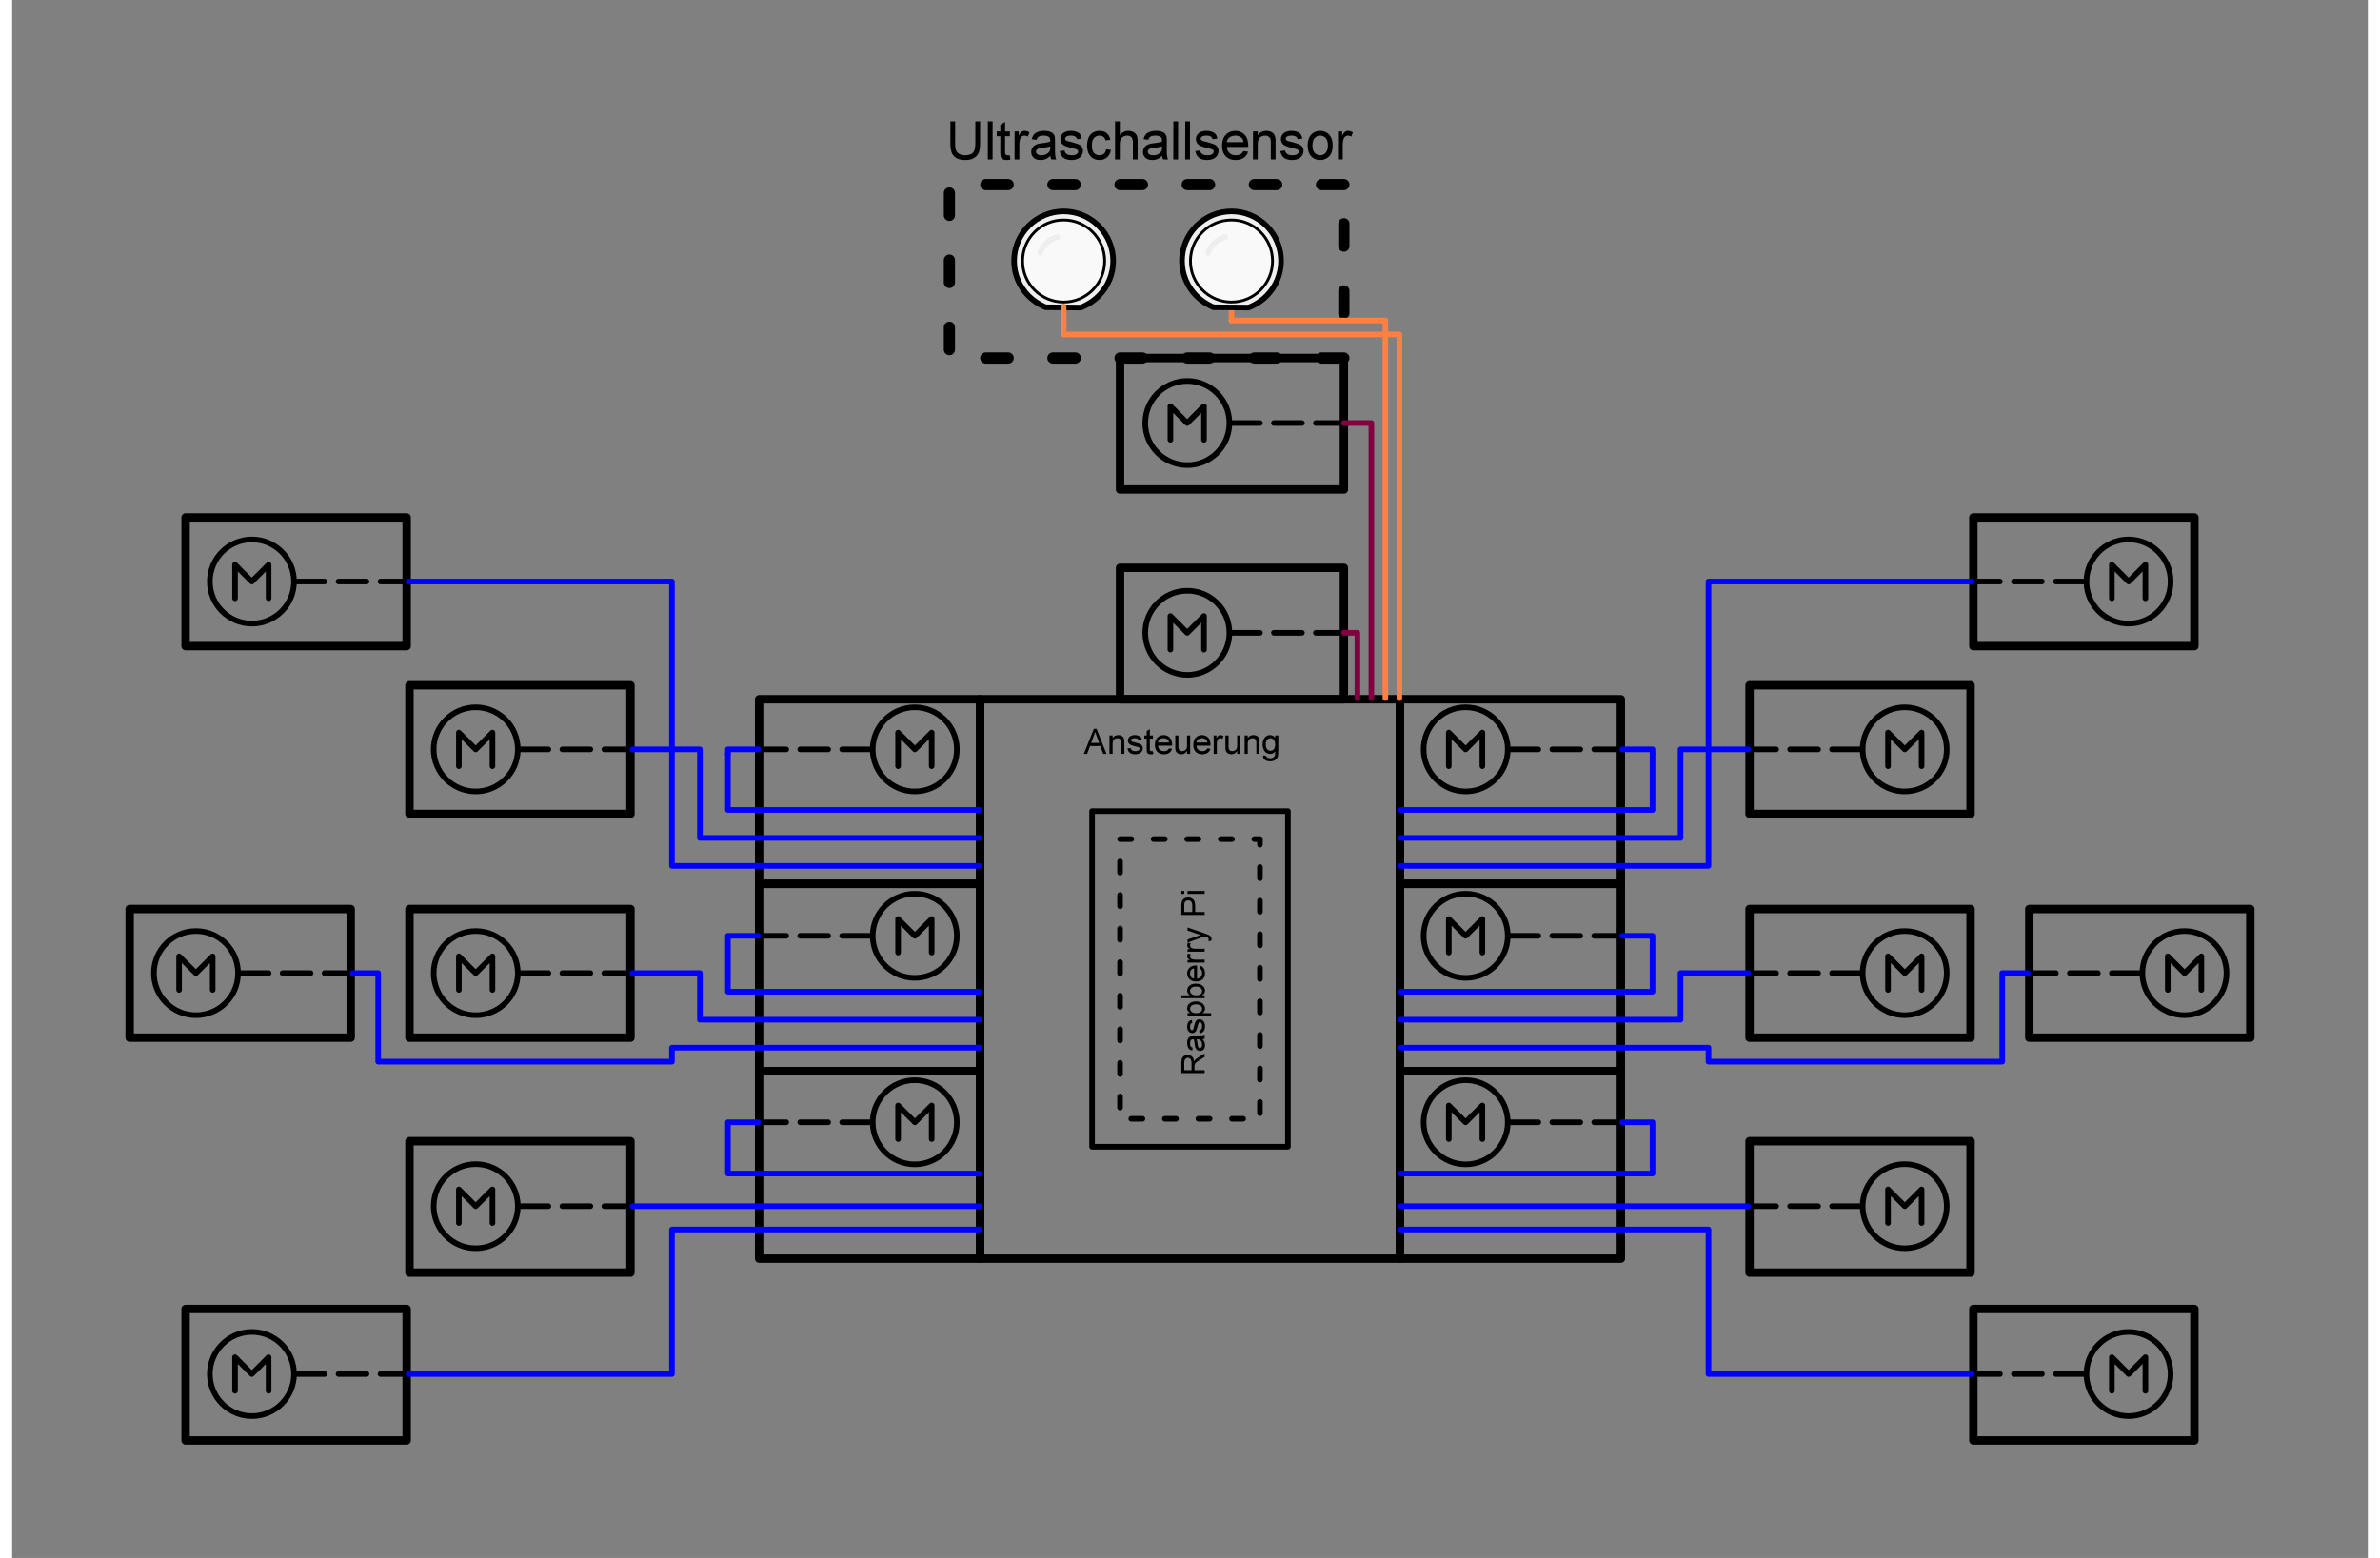 <?xml version="1.0" encoding="utf-8"?>
<!-- Created with "sPlan" (http://www.abacom-online.de) -->
<svg version="1.1" baseProfile="full"
xmlns="http://www.w3.org/2000/svg"
width="84mm" height="55mm"
viewBox="0 0 842 557">
<rect x="0" y="0" width="842" height="557" fill="#808080" stroke="none"/>
<title>Spider</title>
<defs>
<style type="text/css">
<![CDATA[
polyline {stroke-linecap:round; stroke-linejoin:round}
polygon {stroke-linecap:round; stroke-linejoin:round}
path {stroke-linecap:round; stroke-linejoin:round}
circle {stroke-linecap:round; stroke-linejoin:round}
]]>
</style>
</defs>
<path fill="none" stroke="rgb(0,0,0)" stroke-width="4" stroke-dasharray="8,16" d=" M 476 66 L 335 66 335 128 476 128 476 66 Z" />
<path fill="rgb(0,0,0)" stroke="rgb(0,0,0)" stroke-width="0" d=" M 344.28 43.40 L 345.98 43.40 345.98 51.25 345.96 52.03 345.90 52.75 345.81 53.40 345.68 53.98 345.51 54.50 345.30 54.96 345.02 55.39 344.69 55.78 344.30 56.14 343.85 56.46 343.34 56.73 342.76 56.94 342.13 57.09 341.44 57.18 340.69 57.21 339.96 57.19 339.28 57.11 338.66 56.98 338.10 56.79 337.59 56.56 337.13 56.27 336.73 55.93 336.39 55.55 336.10 55.13 335.86 54.65 335.68 54.12 335.53 53.51 335.43 52.83 335.37 52.07 335.35 51.25 335.36 43.40 337.06 43.40 337.05 51.19 337.06 51.85 337.10 52.45 337.17 52.96 337.26 53.41 337.38 53.78 337.54 54.10 337.73 54.38 337.96 54.64 338.23 54.87 338.54 55.06 338.88 55.22 339.25 55.35 339.65 55.44 340.07 55.49 340.53 55.51 341.29 55.48 341.96 55.37 342.54 55.19 343.02 54.94 343.41 54.62 343.72 54.20 343.96 53.64 344.14 52.95 344.24 52.14 344.28 51.19 Z M 348.73 57.00 L 348.75 43.40 350.45 43.40 350.43 57.00 Z M 356.60 55.58 L 356.81 57.05 356.53 57.11 356.26 57.15 356.01 57.19 355.77 57.21 355.54 57.21 355.19 57.20 354.87 57.17 354.58 57.11 354.33 57.03 354.11 56.93 353.92 56.81 353.76 56.68 353.61 56.53 353.50 56.37 353.40 56.19 353.33 55.97 353.27 55.66 353.23 55.28 353.21 54.81 353.20 54.26 353.21 48.71 351.93 48.71 351.93 47.01 353.21 47.01 353.21 44.59 354.91 43.59 354.91 47.01 356.61 47.01 356.61 48.71 354.91 48.71 354.90 54.21 354.90 54.46 354.91 54.68 354.93 54.85 354.96 54.99 354.99 55.09 355.03 55.16 355.08 55.23 355.14 55.29 355.20 55.35 355.28 55.40 355.36 55.44 355.47 55.47 355.58 55.49 355.71 55.51 355.86 55.51 355.97 55.52 356.11 55.52 356.26 55.54 356.42 55.56 356.60 55.58 Z M 358.30 57.00 L 358.31 47.01 359.79 47.01 359.79 48.49 360.02 48.11 360.24 47.78 360.45 47.50 360.65 47.29 360.85 47.13 361.05 47.01 361.25 46.92 361.46 46.85 361.68 46.81 361.91 46.80 362.25 46.82 362.59 46.88 362.93 46.99 363.27 47.14 363.62 47.32 363.05 48.85 362.81 48.72 362.57 48.63 362.33 48.56 362.09 48.51 361.86 48.50 361.65 48.51 361.44 48.55 361.25 48.62 361.07 48.71 360.89 48.84 360.73 48.98 360.59 49.15 360.47 49.33 360.36 49.54 360.28 49.77 360.18 50.13 360.10 50.52 360.05 50.91 360.01 51.33 360.00 51.75 360.00 57.00 Z M 371.05 55.72 L 370.72 56.03 370.40 56.30 370.07 56.53 369.73 56.72 369.40 56.88 369.05 57.00 368.70 57.09 368.33 57.16 367.96 57.20 367.58 57.21 366.96 57.18 366.41 57.08 365.92 56.92 365.48 56.70 365.11 56.41 364.80 56.06 364.56 55.69 364.38 55.28 364.28 54.83 364.25 54.34 364.26 54.05 364.30 53.77 364.37 53.51 364.46 53.25 364.57 53.00 364.71 52.77 364.87 52.55 365.04 52.36 365.23 52.18 365.43 52.02 365.65 51.88 365.88 51.76 366.12 51.65 366.36 51.55 366.62 51.47 366.84 51.41 367.09 51.36 367.39 51.31 367.72 51.26 368.09 51.21 368.85 51.11 369.53 51.00 370.12 50.88 370.62 50.76 371.04 50.62 371.05 50.51 371.05 50.42 371.05 50.35 371.05 50.29 371.05 50.25 371.03 49.91 370.98 49.62 370.89 49.37 370.75 49.16 370.59 48.99 370.31 48.81 369.98 48.68 369.61 48.58 369.18 48.52 368.71 48.50 368.27 48.51 367.87 48.55 367.53 48.62 367.23 48.71 366.99 48.83 366.78 48.98 366.59 49.17 366.42 49.40 366.28 49.67 366.16 49.99 364.46 49.78 364.57 49.38 364.69 49.02 364.84 48.68 365.01 48.38 365.20 48.11 365.43 47.87 365.69 47.66 365.98 47.46 366.32 47.29 366.68 47.14 367.08 47.02 367.51 46.92 367.96 46.85 368.43 46.81 368.93 46.80 369.42 46.81 369.87 46.85 370.28 46.91 370.65 46.99 370.99 47.10 371.29 47.23 371.55 47.37 371.79 47.52 371.99 47.68 372.15 47.86 372.29 48.05 372.41 48.26 372.52 48.50 372.60 48.75 372.67 49.01 372.70 49.21 372.72 49.46 372.74 49.76 372.75 50.10 372.75 50.50 372.75 52.62 372.75 53.44 372.76 54.15 372.78 54.74 372.80 55.21 372.83 55.57 372.87 55.87 372.93 56.16 373.00 56.44 373.08 56.72 373.17 57.00 371.47 57.00 371.35 56.77 371.24 56.53 371.16 56.28 371.09 56.01 371.05 55.72 Z M 371.05 52.33 L 370.65 52.44 370.17 52.56 369.62 52.66 369.00 52.76 368.31 52.85 367.92 52.90 367.58 52.95 367.28 53.00 367.04 53.06 366.84 53.12 366.68 53.19 366.53 53.27 366.40 53.36 366.28 53.46 366.18 53.57 366.10 53.69 366.03 53.82 365.99 53.95 365.96 54.08 365.95 54.22 365.97 54.44 366.03 54.64 366.13 54.82 366.27 54.99 366.45 55.14 366.67 55.28 366.93 55.38 367.23 55.45 367.57 55.50 367.94 55.51 368.32 55.50 368.68 55.45 369.02 55.37 369.35 55.25 369.66 55.11 369.95 54.94 370.20 54.75 370.42 54.56 370.61 54.35 370.77 54.12 370.87 53.93 370.94 53.70 371.00 53.43 371.03 53.14 371.04 52.81 Z M 374.45 54.03 L 376.15 53.81 376.23 54.13 376.34 54.41 376.50 54.66 376.70 54.88 376.93 55.07 377.21 55.23 377.53 55.35 377.89 55.44 378.29 55.49 378.74 55.51 379.18 55.50 379.57 55.45 379.92 55.37 380.22 55.26 380.47 55.11 380.67 54.94 380.83 54.77 380.95 54.58 381.01 54.38 381.04 54.17 381.01 53.98 380.95 53.81 380.83 53.66 380.67 53.52 380.47 53.40 380.27 53.32 380.00 53.24 379.65 53.14 379.22 53.03 378.72 52.92 378.03 52.73 377.43 52.56 376.92 52.39 376.50 52.23 376.16 52.09 375.88 51.94 375.63 51.76 375.41 51.57 375.21 51.35 375.05 51.12 374.91 50.86 374.80 50.60 374.73 50.32 374.68 50.04 374.66 49.75 374.68 49.48 374.72 49.21 374.78 48.96 374.86 48.72 374.97 48.48 375.10 48.25 375.25 48.04 375.42 47.85 375.60 47.67 375.81 47.51 375.98 47.40 376.17 47.29 376.39 47.19 376.63 47.09 376.89 47.01 377.16 46.93 377.45 46.87 377.74 46.83 378.04 46.81 378.35 46.80 378.81 46.81 379.25 46.85 379.66 46.92 380.05 47.01 380.42 47.13 380.76 47.28 381.06 47.44 381.32 47.62 381.55 47.82 381.73 48.04 381.89 48.28 382.03 48.55 382.15 48.86 382.24 49.20 382.31 49.56 380.61 49.78 380.55 49.55 380.46 49.34 380.33 49.15 380.17 48.98 379.98 48.84 379.75 48.72 379.48 48.62 379.19 48.55 378.85 48.51 378.48 48.50 378.05 48.51 377.68 48.55 377.35 48.62 377.08 48.71 376.85 48.82 376.68 48.96 376.54 49.10 376.44 49.25 376.38 49.41 376.36 49.57 376.37 49.68 376.40 49.78 376.44 49.88 376.49 49.98 376.57 50.07 376.66 50.16 376.77 50.24 376.89 50.31 377.04 50.38 377.20 50.44 377.34 50.48 377.56 50.54 377.85 50.61 378.22 50.70 378.67 50.80 379.33 50.99 379.91 51.17 380.41 51.33 380.82 51.47 381.16 51.60 381.44 51.74 381.70 51.90 381.93 52.08 382.14 52.28 382.32 52.51 382.47 52.76 382.59 53.03 382.67 53.33 382.72 53.65 382.74 53.99 382.72 54.33 382.66 54.66 382.56 54.99 382.42 55.31 382.24 55.62 382.03 55.91 381.78 56.17 381.49 56.41 381.17 56.62 380.82 56.80 380.44 56.95 380.03 57.06 379.61 57.15 379.17 57.20 378.71 57.21 377.97 57.18 377.30 57.08 376.71 56.92 376.19 56.70 375.75 56.41 375.37 56.06 375.05 55.64 374.79 55.17 374.59 54.63 374.45 54.03 Z M 391.02 53.39 L 392.72 53.60 392.58 54.25 392.38 54.84 392.10 55.37 391.76 55.84 391.36 56.25 390.90 56.60 390.40 56.87 389.86 57.06 389.28 57.17 388.66 57.21 387.89 57.16 387.18 57.00 386.54 56.73 385.96 56.36 385.44 55.88 385.00 55.30 384.66 54.62 384.42 53.85 384.27 53.00 384.23 52.04 384.25 51.41 384.31 50.82 384.42 50.25 384.56 49.72 384.75 49.22 384.98 48.76 385.25 48.35 385.57 47.98 385.93 47.67 386.33 47.40 386.77 47.19 387.22 47.02 387.68 46.90 388.15 46.82 388.65 46.80 389.26 46.83 389.82 46.93 390.34 47.10 390.81 47.33 391.23 47.63 391.60 47.99 391.92 48.41 392.18 48.88 392.37 49.40 392.51 49.99 390.81 50.20 390.71 49.88 390.58 49.59 390.42 49.34 390.24 49.11 390.03 48.93 389.79 48.77 389.54 48.65 389.26 48.57 388.97 48.52 388.66 48.50 388.19 48.53 387.76 48.63 387.37 48.80 387.01 49.04 386.69 49.34 386.41 49.72 386.20 50.17 386.05 50.70 385.96 51.31 385.93 52.00 385.96 52.69 386.04 53.31 386.19 53.85 386.40 54.30 386.66 54.68 386.98 54.98 387.33 55.21 387.72 55.38 388.14 55.48 388.60 55.51 388.97 55.49 389.32 55.43 389.64 55.32 389.94 55.18 390.21 54.99 390.45 54.76 390.65 54.48 390.81 54.16 390.94 53.80 391.02 53.39 Z M 394.21 57.00 L 394.22 43.40 395.92 43.40 395.92 48.40 396.41 47.82 396.95 47.38 397.55 47.06 398.19 46.86 398.88 46.80 399.30 46.82 399.71 46.87 400.09 46.96 400.45 47.08 400.79 47.24 401.09 47.42 401.36 47.64 401.59 47.88 401.79 48.15 401.94 48.44 402.07 48.78 402.17 49.17 402.23 49.62 402.28 50.12 402.29 50.68 402.28 57.00 400.58 57.00 400.59 50.85 400.57 50.39 400.50 49.98 400.40 49.62 400.24 49.31 400.05 49.06 399.82 48.86 399.55 48.70 399.24 48.59 398.90 48.52 398.52 48.50 398.23 48.52 397.94 48.56 397.66 48.64 397.39 48.74 397.12 48.88 396.88 49.04 396.66 49.22 396.47 49.43 396.32 49.66 396.19 49.90 396.09 50.18 396.01 50.50 395.96 50.86 395.93 51.26 395.91 51.69 395.91 57.00 Z M 411.00 55.72 L 410.67 56.03 410.35 56.30 410.02 56.53 409.68 56.72 409.35 56.88 409.00 57.00 408.65 57.09 408.28 57.16 407.91 57.20 407.53 57.21 406.91 57.18 406.36 57.08 405.87 56.92 405.43 56.70 405.06 56.41 404.75 56.06 404.51 55.69 404.33 55.28 404.23 54.83 404.20 54.34 404.21 54.05 404.25 53.77 404.32 53.51 404.41 53.25 404.52 53.00 404.66 52.77 404.82 52.55 404.99 52.36 405.18 52.18 405.38 52.02 405.60 51.88 405.83 51.76 406.07 51.65 406.31 51.55 406.57 51.47 406.79 51.41 407.04 51.36 407.34 51.31 407.67 51.26 408.04 51.21 408.80 51.11 409.48 51.00 410.07 50.88 410.57 50.76 410.99 50.62 411.00 50.51 411.00 50.42 411.00 50.35 411.00 50.29 411.00 50.25 410.98 49.91 410.93 49.62 410.84 49.37 410.70 49.16 410.54 48.99 410.26 48.81 409.93 48.68 409.56 48.58 409.13 48.52 408.66 48.50 408.22 48.51 407.82 48.55 407.48 48.62 407.18 48.71 406.94 48.83 406.73 48.98 406.54 49.17 406.37 49.40 406.23 49.67 406.11 49.99 404.41 49.78 404.52 49.38 404.64 49.02 404.79 48.68 404.96 48.38 405.15 48.11 405.38 47.87 405.64 47.66 405.93 47.46 406.27 47.29 406.63 47.14 407.03 47.02 407.46 46.92 407.91 46.85 408.38 46.81 408.88 46.80 409.37 46.81 409.82 46.85 410.23 46.91 410.60 46.99 410.94 47.10 411.24 47.23 411.50 47.37 411.74 47.52 411.94 47.68 412.10 47.86 412.24 48.05 412.36 48.26 412.47 48.50 412.55 48.75 412.62 49.01 412.65 49.21 412.67 49.46 412.69 49.76 412.70 50.10 412.70 50.50 412.70 52.62 412.70 53.44 412.71 54.15 412.73 54.74 412.75 55.21 412.78 55.57 412.82 55.87 412.88 56.16 412.95 56.44 413.03 56.72 413.12 57.00 411.42 57.00 411.30 56.77 411.19 56.53 411.11 56.28 411.04 56.01 411.00 55.72 Z M 411.00 52.33 L 410.60 52.44 410.12 52.56 409.57 52.66 408.95 52.76 408.26 52.85 407.87 52.90 407.53 52.95 407.23 53.00 406.99 53.06 406.79 53.12 406.63 53.19 406.48 53.27 406.35 53.36 406.23 53.46 406.13 53.57 406.05 53.69 405.98 53.82 405.94 53.95 405.91 54.08 405.90 54.22 405.92 54.44 405.98 54.64 406.08 54.82 406.22 54.99 406.40 55.14 406.62 55.28 406.88 55.38 407.18 55.45 407.52 55.50 407.89 55.51 408.27 55.50 408.63 55.45 408.97 55.37 409.30 55.25 409.61 55.11 409.90 54.94 410.15 54.75 410.37 54.56 410.56 54.35 410.72 54.12 410.82 53.93 410.89 53.70 410.95 53.43 410.98 53.14 410.99 52.81 Z M 415.03 57.00 L 415.05 43.40 416.75 43.40 416.73 57.00 Z M 419.28 57.00 L 419.30 43.40 421.00 43.40 420.98 57.00 Z M 422.90 54.03 L 424.60 53.81 424.68 54.13 424.79 54.41 424.95 54.66 425.15 54.88 425.38 55.07 425.66 55.23 425.98 55.35 426.34 55.44 426.74 55.49 427.19 55.51 427.63 55.50 428.02 55.45 428.37 55.37 428.67 55.26 428.92 55.11 429.12 54.94 429.28 54.77 429.40 54.58 429.46 54.38 429.49 54.17 429.46 53.98 429.40 53.81 429.28 53.66 429.12 53.52 428.92 53.40 428.72 53.32 428.45 53.24 428.10 53.14 427.67 53.03 427.17 52.92 426.48 52.73 425.88 52.56 425.37 52.39 424.95 52.23 424.61 52.09 424.33 51.94 424.08 51.76 423.86 51.57 423.66 51.35 423.50 51.12 423.36 50.86 423.25 50.60 423.18 50.32 423.13 50.04 423.11 49.75 423.13 49.48 423.17 49.21 423.23 48.96 423.31 48.72 423.42 48.48 423.55 48.25 423.70 48.04 423.87 47.85 424.05 47.67 424.26 47.51 424.43 47.40 424.62 47.29 424.84 47.19 425.08 47.09 425.34 47.01 425.61 46.93 425.90 46.87 426.19 46.83 426.49 46.81 426.80 46.80 427.26 46.81 427.70 46.85 428.11 46.92 428.50 47.01 428.87 47.13 429.21 47.28 429.51 47.44 429.77 47.62 430.00 47.82 430.18 48.04 430.34 48.28 430.48 48.55 430.60 48.86 430.69 49.20 430.76 49.56 429.06 49.78 429.00 49.55 428.91 49.34 428.78 49.15 428.62 48.98 428.43 48.84 428.20 48.72 427.93 48.62 427.64 48.55 427.30 48.51 426.93 48.50 426.50 48.51 426.13 48.55 425.80 48.62 425.53 48.71 425.30 48.82 425.13 48.96 424.99 49.10 424.89 49.25 424.83 49.41 424.81 49.57 424.82 49.68 424.85 49.78 424.89 49.88 424.94 49.98 425.02 50.07 425.11 50.16 425.22 50.24 425.34 50.31 425.49 50.38 425.65 50.44 425.79 50.48 426.01 50.54 426.30 50.61 426.67 50.70 427.12 50.80 427.78 50.99 428.36 51.17 428.86 51.33 429.27 51.47 429.61 51.60 429.89 51.74 430.15 51.90 430.38 52.08 430.59 52.28 430.77 52.51 430.92 52.76 431.04 53.03 431.12 53.33 431.17 53.65 431.19 53.99 431.17 54.33 431.11 54.66 431.01 54.99 430.87 55.31 430.69 55.62 430.48 55.91 430.23 56.17 429.94 56.41 429.62 56.62 429.27 56.80 428.89 56.95 428.48 57.06 428.06 57.15 427.62 57.20 427.16 57.21 426.42 57.18 425.75 57.08 425.16 56.92 424.64 56.70 424.20 56.41 423.82 56.06 423.50 55.64 423.24 55.17 423.04 54.63 422.90 54.03 Z M 440.09 54.03 L 441.76 54.24 441.56 54.78 441.30 55.27 440.99 55.71 440.62 56.09 440.20 56.43 439.72 56.71 439.19 56.93 438.61 57.09 437.97 57.18 437.29 57.21 436.44 57.16 435.66 57.00 434.95 56.73 434.32 56.35 433.76 55.87 433.30 55.28 432.93 54.62 432.67 53.86 432.52 53.02 432.46 52.09 432.52 51.13 432.68 50.26 432.94 49.48 433.31 48.79 433.78 48.19 434.34 47.69 434.97 47.30 435.65 47.02 436.40 46.86 437.21 46.80 437.99 46.86 438.71 47.02 439.38 47.30 439.98 47.69 440.53 48.18 440.99 48.78 441.35 49.47 441.61 50.25 441.76 51.12 441.81 52.08 441.81 52.15 441.81 52.23 441.81 52.32 441.81 52.42 441.80 52.54 434.16 52.54 434.23 53.09 434.37 53.58 434.56 54.02 434.82 54.41 435.14 54.75 435.51 55.02 435.91 55.24 436.35 55.39 436.82 55.48 437.33 55.51 437.71 55.50 438.06 55.46 438.40 55.38 438.71 55.29 438.99 55.16 439.26 55.00 439.50 54.81 439.72 54.58 439.92 54.32 440.09 54.03 Z M 434.16 50.84 L 440.11 50.84 440.05 50.45 439.95 50.10 439.81 49.79 439.64 49.52 439.43 49.30 439.07 49.01 438.66 48.79 438.22 48.63 437.73 48.53 437.20 48.50 436.72 48.53 436.27 48.60 435.85 48.73 435.46 48.91 435.10 49.14 434.80 49.41 434.55 49.71 434.36 50.05 434.23 50.43 434.16 50.84 Z M 443.51 57.00 L 443.52 47.01 445.22 47.01 445.22 48.41 445.68 47.83 446.22 47.38 446.84 47.06 447.53 46.86 448.29 46.80 448.64 46.81 448.97 46.85 449.29 46.92 449.60 47.01 449.90 47.12 450.18 47.26 450.42 47.42 450.64 47.59 450.83 47.77 450.99 47.97 451.13 48.19 451.25 48.43 451.35 48.68 451.43 48.94 451.50 49.22 451.53 49.44 451.56 49.71 451.58 50.04 451.59 50.43 451.59 50.87 451.58 57.00 449.88 57.00 449.89 51.10 449.88 50.71 449.86 50.37 449.82 50.07 449.77 49.81 449.70 49.59 449.61 49.40 449.49 49.23 449.35 49.07 449.19 48.92 449.01 48.80 448.80 48.69 448.58 48.61 448.35 48.55 448.10 48.51 447.84 48.50 447.42 48.53 447.03 48.61 446.66 48.74 446.31 48.93 445.99 49.17 445.71 49.48 445.49 49.89 445.34 50.40 445.25 51.00 445.21 51.70 445.21 57.00 Z M 453.29 54.03 L 454.99 53.81 455.06 54.13 455.18 54.41 455.34 54.66 455.53 54.88 455.77 55.07 456.05 55.23 456.37 55.35 456.73 55.44 457.13 55.49 457.57 55.51 458.02 55.50 458.41 55.45 458.76 55.37 459.06 55.26 459.31 55.11 459.51 54.94 459.67 54.77 459.78 54.58 459.85 54.38 459.87 54.17 459.85 53.98 459.78 53.81 459.67 53.66 459.51 53.52 459.31 53.40 459.11 53.32 458.84 53.24 458.49 53.14 458.06 53.03 457.56 52.92 456.87 52.73 456.27 52.56 455.76 52.39 455.34 52.23 455.00 52.09 454.72 51.94 454.47 51.76 454.24 51.57 454.05 51.35 453.88 51.12 453.75 50.86 453.64 50.60 453.56 50.32 453.52 50.04 453.50 49.75 453.52 49.48 453.55 49.21 453.62 48.96 453.70 48.72 453.81 48.48 453.94 48.25 454.09 48.04 454.26 47.85 454.44 47.67 454.64 47.51 454.82 47.40 455.01 47.29 455.22 47.19 455.46 47.09 455.73 47.01 456.00 46.93 456.29 46.87 456.58 46.83 456.88 46.81 457.19 46.80 457.65 46.81 458.08 46.85 458.50 46.92 458.89 47.01 459.26 47.13 459.59 47.28 459.89 47.44 460.16 47.62 460.38 47.82 460.57 48.04 460.73 48.28 460.87 48.55 460.98 48.86 461.08 49.20 461.15 49.56 459.45 49.78 459.39 49.55 459.30 49.34 459.17 49.15 459.01 48.98 458.81 48.84 458.59 48.72 458.32 48.62 458.02 48.55 457.69 48.51 457.32 48.50 456.89 48.51 456.51 48.55 456.19 48.62 455.91 48.71 455.69 48.82 455.52 48.96 455.38 49.10 455.28 49.25 455.22 49.41 455.20 49.57 455.21 49.68 455.23 49.78 455.28 49.88 455.33 49.98 455.40 50.07 455.50 50.16 455.60 50.24 455.73 50.31 455.88 50.38 456.04 50.44 456.18 50.48 456.39 50.54 456.69 50.61 457.06 50.70 457.50 50.80 458.17 50.99 458.75 51.17 459.24 51.33 459.66 51.47 460.00 51.60 460.28 51.74 460.54 51.90 460.77 52.08 460.98 52.28 461.16 52.51 461.31 52.76 461.42 53.03 461.51 53.33 461.56 53.65 461.57 53.99 461.55 54.33 461.49 54.66 461.40 54.99 461.26 55.31 461.08 55.62 460.86 55.91 460.61 56.17 460.33 56.41 460.01 56.62 459.65 56.80 459.27 56.95 458.87 57.06 458.45 57.15 458.01 57.20 457.55 57.21 456.81 57.18 456.14 57.08 455.55 56.92 455.03 56.70 454.58 56.41 454.21 56.06 453.89 55.64 453.63 55.17 453.43 54.63 453.29 54.03 Z M 463.06 52.01 L 463.12 50.96 463.30 50.02 463.60 49.20 464.01 48.50 464.54 47.91 465.05 47.51 465.61 47.20 466.21 46.98 466.85 46.84 467.53 46.80 468.29 46.85 468.99 47.02 469.63 47.28 470.22 47.66 470.74 48.15 471.19 48.73 471.54 49.39 471.79 50.13 471.94 50.96 471.99 51.87 471.97 52.60 471.90 53.27 471.79 53.88 471.63 54.42 471.43 54.89 471.19 55.31 470.91 55.69 470.59 56.04 470.23 56.34 469.83 56.60 469.40 56.82 468.95 56.99 468.49 57.12 468.02 57.19 467.52 57.21 466.76 57.16 466.05 57.00 465.40 56.73 464.82 56.35 464.29 55.87 463.85 55.29 463.51 54.61 463.26 53.84 463.11 52.97 463.06 52.01 Z M 464.76 52.00 L 464.80 52.67 464.89 53.27 465.04 53.80 465.26 54.25 465.55 54.64 465.88 54.95 466.24 55.20 466.64 55.37 467.06 55.48 467.52 55.51 467.98 55.48 468.41 55.37 468.80 55.20 469.17 54.95 469.50 54.63 469.78 54.24 470.00 53.78 470.16 53.24 470.26 52.63 470.29 51.95 470.26 51.30 470.16 50.72 470.01 50.21 469.78 49.76 469.50 49.37 469.17 49.06 468.81 48.81 468.41 48.64 467.99 48.53 467.53 48.50 467.07 48.53 466.65 48.64 466.25 48.81 465.89 49.06 465.55 49.37 465.27 49.76 465.05 50.21 464.89 50.74 464.80 51.33 464.76 52.00 Z M 473.90 57.00 L 473.91 47.01 475.39 47.01 475.39 48.49 475.62 48.11 475.84 47.78 476.05 47.50 476.25 47.29 476.45 47.13 476.65 47.01 476.85 46.92 477.06 46.85 477.28 46.81 477.51 46.80 477.85 46.82 478.19 46.88 478.53 46.99 478.87 47.14 479.22 47.32 478.65 48.85 478.41 48.72 478.17 48.63 477.93 48.56 477.69 48.51 477.46 48.50 477.25 48.51 477.04 48.55 476.85 48.62 476.67 48.71 476.49 48.84 476.33 48.98 476.19 49.15 476.07 49.33 475.96 49.54 475.88 49.77 475.78 50.13 475.70 50.52 475.65 50.91 475.61 51.33 475.60 51.75 475.60 57.00 Z" />
<path fill="none" stroke="rgb(0,0,0)" stroke-width="3" d=" M 346 250 L 496 250 496 450 346 450 346 250 Z" />
<path fill="rgb(239,239,239)" stroke="rgb(0,0,0)" stroke-width="2" d=" M 381.90 109.96 Q 382.64 109.73 384.18 108.91 Q 385.72 108.09 387.07 106.98 Q 388.42 105.88 389.52 104.53 Q 390.63 103.18 391.45 101.64 Q 392.28 100.10 392.78 98.43 Q 393.29 96.76 393.46 95.03 Q 393.63 93.29 393.46 91.56 Q 393.29 89.82 392.78 88.15 Q 392.28 86.48 391.45 84.94 Q 390.63 83.40 389.52 82.06 Q 388.42 80.71 387.07 79.60 Q 385.72 78.49 384.18 77.67 Q 382.64 76.85 380.97 76.34 Q 379.31 75.84 377.57 75.67 Q 375.83 75.49 374.10 75.67 Q 372.36 75.84 370.69 76.34 Q 369.02 76.85 367.48 77.67 Q 365.95 78.49 364.60 79.60 Q 363.25 80.71 362.14 82.06 Q 361.04 83.40 360.21 84.94 Q 359.39 86.48 358.88 88.15 Q 358.38 89.82 358.21 91.56 Q 358.04 93.29 358.21 95.03 Q 358.38 96.76 358.88 98.43 Q 359.39 100.10 360.21 101.64 Q 361.04 103.18 362.14 104.53 Q 363.25 105.88 364.60 106.98 Q 365.95 108.09 367.48 108.91 Q 369.02 109.73 369.39 109.85 Z" />
<circle cx="375.83" cy="93.33" r="14.67" fill="rgb(249,249,249)" stroke="rgb(0,0,0)" stroke-width="1" />
<path fill="none" stroke="rgb(238,238,238)" stroke-width="2" d=" M 373.55 84.77 Q 372.45 85.11 371.68 85.52 Q 370.91 85.93 370.24 86.48 Q 369.57 87.03 369.02 87.70 Q 368.47 88.37 368.06 89.14 Q 367.65 89.90 367.48 90.46" />
<polyline points="306.67 267.92 296.67 267.92" fill="none" stroke="rgb(0,0,0)" stroke-width="2" />
<polyline points="291.67 267.92 281.67 267.92" fill="none" stroke="rgb(0,0,0)" stroke-width="2" />
<polyline points="276.67 267.92 266.67 267.92" fill="none" stroke="rgb(0,0,0)" stroke-width="2" />
<circle cx="322.63" cy="267.92" r="15.04" fill="none" stroke="rgb(0,0,0)" stroke-width="2" />
<polyline points="328.67 273.92 328.67 261.92 322.67 267.92 316.67 261.92 316.67 273.92" fill="none" stroke="rgb(0,0,0)" stroke-width="2" />
<polyline points="181.67 267.92 191.67 267.92" fill="none" stroke="rgb(0,0,0)" stroke-width="2" />
<polyline points="196.67 267.92 206.67 267.92" fill="none" stroke="rgb(0,0,0)" stroke-width="2" />
<polyline points="211.67 267.92 221.67 267.92" fill="none" stroke="rgb(0,0,0)" stroke-width="2" />
<circle cx="165.70" cy="267.92" r="15.04" fill="none" stroke="rgb(0,0,0)" stroke-width="2" />
<polyline points="159.67 273.92 159.67 261.92 165.67 267.92 171.67 261.92 171.67 273.92" fill="none" stroke="rgb(0,0,0)" stroke-width="2" />
<path fill="none" stroke="rgb(0,0,0)" stroke-width="3" d=" M 267 250 L 346 250 346 316 267 316 267 250 Z" />
<path fill="none" stroke="rgb(0,0,0)" stroke-width="3" d=" M 267 316 L 346 316 346 383 267 383 267 316 Z" />
<path fill="none" stroke="rgb(0,0,0)" stroke-width="3" d=" M 267 383 L 346 383 346 450 267 450 267 383 Z" />
<path fill="none" stroke="rgb(0,0,0)" stroke-width="3" d=" M 142 245 L 221 245 221 291 142 291 142 245 Z" />
<path fill="none" stroke="rgb(0,0,0)" stroke-width="3" d=" M 62 185 L 141 185 141 231 62 231 62 185 Z" />
<polyline points="101.66 207.91 111.66 207.91" fill="none" stroke="rgb(0,0,0)" stroke-width="2" />
<polyline points="116.66 207.91 126.66 207.91" fill="none" stroke="rgb(0,0,0)" stroke-width="2" />
<polyline points="131.66 207.91 141.66 207.91" fill="none" stroke="rgb(0,0,0)" stroke-width="2" />
<circle cx="85.70" cy="207.91" r="15.04" fill="none" stroke="rgb(0,0,0)" stroke-width="2" />
<polyline points="79.66 213.91 79.66 201.91 85.66 207.91 91.66 201.91 91.66 213.91" fill="none" stroke="rgb(0,0,0)" stroke-width="2" />
<polyline points="306.67 334.58 296.67 334.58" fill="none" stroke="rgb(0,0,0)" stroke-width="2" />
<polyline points="291.67 334.58 281.67 334.58" fill="none" stroke="rgb(0,0,0)" stroke-width="2" />
<polyline points="276.67 334.58 266.67 334.58" fill="none" stroke="rgb(0,0,0)" stroke-width="2" />
<circle cx="322.63" cy="334.58" r="15.04" fill="none" stroke="rgb(0,0,0)" stroke-width="2" />
<polyline points="328.67 340.58 328.67 328.58 322.67 334.58 316.67 328.58 316.67 340.58" fill="none" stroke="rgb(0,0,0)" stroke-width="2" />
<polyline points="306.67 401.25 296.67 401.25" fill="none" stroke="rgb(0,0,0)" stroke-width="2" />
<polyline points="291.67 401.25 281.67 401.25" fill="none" stroke="rgb(0,0,0)" stroke-width="2" />
<polyline points="276.67 401.25 266.67 401.25" fill="none" stroke="rgb(0,0,0)" stroke-width="2" />
<circle cx="322.63" cy="401.25" r="15.04" fill="none" stroke="rgb(0,0,0)" stroke-width="2" />
<polyline points="328.67 407.25 328.67 395.25 322.67 401.25 316.67 395.25 316.67 407.25" fill="none" stroke="rgb(0,0,0)" stroke-width="2" />
<path fill="none" stroke="rgb(0,0,0)" stroke-width="2" stroke-dasharray="4,8" d=" M 396 300 L 446 300 446 400 396 400 396 300 Z" />
<path fill="rgb(0,0,0)" stroke="rgb(0,0,0)" stroke-width="0" d=" M 426.23 383.67 L 417.91 383.67 417.91 380.08 417.92 379.66 417.95 379.29 417.99 378.96 418.06 378.66 418.14 378.42 418.24 378.20 418.37 378.00 418.53 377.81 418.72 377.65 418.93 377.51 419.16 377.38 419.41 377.29 419.66 377.22 419.92 377.18 420.19 377.17 420.54 377.19 420.86 377.26 421.16 377.37 421.43 377.53 421.69 377.73 421.92 377.98 422.11 378.28 422.26 378.63 422.38 379.03 422.46 379.47 422.55 379.33 422.64 379.19 422.73 379.07 422.82 378.97 422.91 378.88 423.10 378.71 423.31 378.54 423.52 378.38 423.75 378.21 423.98 378.04 426.23 376.66 426.23 377.87 424.51 378.95 424.22 379.13 423.97 379.30 423.74 379.46 423.54 379.60 423.37 379.73 423.22 379.85 423.09 379.96 422.98 380.07 422.90 380.18 422.83 380.28 422.77 380.37 422.73 380.47 422.69 380.57 422.66 380.67 422.63 380.77 422.62 380.85 422.61 380.96 422.60 381.08 422.59 381.22 422.59 381.37 422.59 382.63 426.23 382.63 Z M 421.55 382.63 L 421.55 380.30 421.55 380.02 421.53 379.75 421.50 379.52 421.46 379.30 421.41 379.11 421.34 378.94 421.26 378.79 421.17 378.66 421.06 378.54 420.93 378.44 420.80 378.35 420.67 378.29 420.53 378.24 420.38 378.22 420.23 378.21 420.01 378.22 419.82 378.28 419.63 378.37 419.46 378.49 419.31 378.65 419.18 378.84 419.08 379.08 419.01 379.36 418.97 379.68 418.95 380.04 418.95 382.63 Z M 425.45 371.58 L 425.64 371.78 425.81 371.98 425.95 372.18 426.06 372.39 426.16 372.59 426.23 372.80 426.29 373.02 426.33 373.24 426.36 373.47 426.36 373.71 426.34 374.08 426.28 374.42 426.19 374.72 426.05 374.99 425.87 375.22 425.66 375.41 425.43 375.55 425.18 375.66 424.90 375.72 424.61 375.74 424.43 375.73 424.26 375.71 424.10 375.67 423.94 375.61 423.79 375.54 423.64 375.46 423.51 375.36 423.39 375.26 423.28 375.14 423.19 375.02 423.10 374.89 423.03 374.75 422.96 374.60 422.90 374.45 422.85 374.29 422.82 374.16 422.78 374.00 422.75 373.82 422.72 373.62 422.69 373.39 422.63 372.93 422.56 372.51 422.49 372.15 422.41 371.84 422.33 371.59 422.27 371.58 422.21 371.58 422.16 371.58 422.13 371.58 422.10 371.58 421.90 371.59 421.72 371.62 421.56 371.68 421.44 371.76 421.33 371.86 421.23 372.03 421.14 372.23 421.08 372.46 421.05 372.72 421.03 373.01 421.04 373.28 421.07 373.52 421.11 373.73 421.16 373.92 421.23 374.07 421.33 374.20 421.44 374.31 421.59 374.41 421.75 374.50 421.94 374.57 421.81 375.61 421.57 375.55 421.35 375.47 421.15 375.38 420.96 375.28 420.80 375.16 420.65 375.02 420.52 374.86 420.40 374.68 420.29 374.48 420.20 374.25 420.13 374.01 420.07 373.75 420.03 373.47 420.00 373.18 419.99 372.88 420.00 372.58 420.02 372.31 420.06 372.05 420.11 371.82 420.18 371.62 420.26 371.44 420.34 371.27 420.43 371.13 420.53 371.01 420.64 370.91 420.76 370.82 420.89 370.75 421.03 370.68 421.18 370.63 421.35 370.59 421.47 370.57 421.62 370.56 421.80 370.55 422.02 370.54 422.26 370.54 423.55 370.54 424.06 370.54 424.49 370.53 424.85 370.52 425.14 370.51 425.36 370.49 425.54 370.46 425.72 370.43 425.89 370.39 426.06 370.34 426.23 370.28 426.23 371.32 426.10 371.40 425.95 371.46 425.79 371.51 425.63 371.55 425.45 371.58 Z M 423.37 371.58 L 423.45 371.83 423.51 372.12 423.58 372.45 423.64 372.83 423.69 373.26 423.72 373.50 423.76 373.71 423.79 373.88 423.82 374.03 423.86 374.15 423.90 374.25 423.95 374.34 424.00 374.43 424.07 374.50 424.14 374.56 424.21 374.61 424.29 374.65 424.37 374.68 424.45 374.70 424.54 374.70 424.67 374.69 424.79 374.65 424.90 374.59 425.00 374.50 425.10 374.39 425.18 374.26 425.24 374.10 425.29 373.92 425.31 373.71 425.32 373.48 425.31 373.25 425.28 373.03 425.23 372.82 425.16 372.62 425.07 372.43 424.97 372.26 424.86 372.10 424.74 371.96 424.61 371.85 424.47 371.75 424.35 371.69 424.21 371.65 424.05 371.61 423.87 371.59 423.67 371.59 Z M 424.41 369.50 L 424.28 368.46 424.48 368.41 424.65 368.34 424.80 368.25 424.94 368.13 425.06 367.98 425.15 367.81 425.23 367.62 425.28 367.40 425.31 367.15 425.32 366.88 425.31 366.61 425.28 366.37 425.23 366.15 425.17 365.97 425.08 365.82 424.98 365.69 424.87 365.60 424.75 365.53 424.63 365.49 424.50 365.47 424.39 365.49 424.28 365.53 424.19 365.60 424.11 365.69 424.03 365.82 423.98 365.94 423.93 366.11 423.87 366.32 423.81 366.58 423.74 366.89 423.62 367.31 423.51 367.67 423.41 367.99 423.32 368.25 423.23 368.45 423.14 368.63 423.03 368.78 422.91 368.92 422.78 369.03 422.63 369.14 422.48 369.22 422.32 369.29 422.15 369.33 421.98 369.36 421.80 369.37 421.63 369.36 421.47 369.34 421.32 369.30 421.17 369.25 421.02 369.18 420.88 369.10 420.75 369.01 420.64 368.91 420.53 368.79 420.43 368.67 420.36 368.57 420.29 368.45 420.23 368.32 420.17 368.17 420.12 368.01 420.07 367.84 420.04 367.67 420.01 367.49 420.00 367.30 419.99 367.11 420.00 366.83 420.03 366.57 420.07 366.31 420.12 366.07 420.20 365.85 420.28 365.64 420.38 365.46 420.49 365.30 420.62 365.16 420.75 365.04 420.90 364.95 421.07 364.86 421.25 364.79 421.46 364.73 421.68 364.69 421.81 365.73 421.67 365.77 421.55 365.82 421.43 365.90 421.33 366.00 421.24 366.12 421.17 366.26 421.11 366.42 421.07 366.60 421.04 366.81 421.03 367.03 421.04 367.30 421.06 367.53 421.10 367.73 421.16 367.89 421.23 368.03 421.31 368.14 421.40 368.22 421.49 368.28 421.59 368.32 421.69 368.33 421.76 368.32 421.82 368.31 421.88 368.28 421.94 368.25 421.99 368.21 422.05 368.15 422.10 368.08 422.14 368.01 422.18 367.92 422.22 367.82 422.25 367.73 422.28 367.60 422.32 367.42 422.38 367.20 422.44 366.92 422.56 366.52 422.66 366.16 422.76 365.86 422.85 365.60 422.93 365.40 423.02 365.22 423.11 365.06 423.22 364.92 423.35 364.80 423.49 364.69 423.64 364.60 423.81 364.52 423.99 364.47 424.18 364.44 424.39 364.43 424.60 364.44 424.80 364.48 425.00 364.54 425.20 364.63 425.39 364.73 425.56 364.87 425.73 365.02 425.87 365.19 426.00 365.39 426.11 365.61 426.20 365.84 426.27 366.08 426.32 366.34 426.35 366.61 426.36 366.89 426.34 367.35 426.28 367.75 426.19 368.12 426.05 368.43 425.87 368.71 425.66 368.94 425.40 369.13 425.11 369.29 424.78 369.41 424.41 369.50 Z M 428.57 363.27 L 420.12 363.26 420.12 362.22 421.14 362.22 420.92 362.09 420.73 361.95 420.56 361.81 420.41 361.66 420.28 361.50 420.18 361.33 420.10 361.15 420.04 360.96 420.00 360.75 419.99 360.53 420.01 360.24 420.06 359.96 420.14 359.69 420.25 359.44 420.40 359.21 420.57 358.99 420.77 358.80 421.00 358.63 421.25 358.48 421.53 358.35 421.83 358.24 422.14 358.16 422.46 358.11 422.79 358.07 423.13 358.06 423.50 358.07 423.85 358.11 424.19 358.18 424.51 358.27 424.82 358.39 425.10 358.53 425.36 358.70 425.59 358.89 425.79 359.11 425.96 359.34 426.11 359.60 426.22 359.85 426.30 360.12 426.35 360.39 426.36 360.66 426.35 360.86 426.32 361.05 426.27 361.23 426.19 361.40 426.10 361.56 425.98 361.72 425.86 361.86 425.72 361.99 425.58 362.11 425.42 362.22 428.57 362.23 Z M 423.23 362.22 L 423.63 362.20 424.00 362.15 424.31 362.06 424.58 361.93 424.81 361.77 425.00 361.59 425.14 361.38 425.24 361.16 425.30 360.93 425.32 360.68 425.30 360.43 425.24 360.19 425.13 359.97 424.98 359.76 424.79 359.57 424.56 359.40 424.28 359.27 423.95 359.18 423.57 359.12 423.15 359.10 422.75 359.12 422.39 359.17 422.07 359.26 421.79 359.39 421.56 359.55 421.37 359.74 421.22 359.94 421.12 360.16 421.05 360.39 421.03 360.63 421.06 360.88 421.12 361.11 421.24 361.33 421.39 361.54 421.59 361.74 421.84 361.91 422.13 362.05 422.45 362.14 422.82 362.20 423.23 362.22 Z M 426.23 355.85 L 426.23 356.89 417.91 356.89 417.91 355.85 421.00 355.85 420.64 355.58 420.36 355.28 420.15 354.95 420.03 354.60 419.99 354.21 420.00 354.00 420.03 353.78 420.07 353.57 420.14 353.37 420.22 353.17 420.32 352.98 420.43 352.81 420.56 352.65 420.70 352.50 420.86 352.36 421.03 352.24 421.21 352.13 421.41 352.03 421.62 351.95 421.85 351.87 422.08 351.80 422.32 351.75 422.57 351.72 422.83 351.70 423.09 351.69 423.68 351.72 424.23 351.81 424.71 351.96 425.14 352.17 425.51 352.44 425.82 352.75 426.06 353.08 426.23 353.44 426.33 353.82 426.36 354.23 426.32 354.62 426.19 354.98 425.97 355.31 425.66 355.60 425.26 355.85 Z M 423.14 355.85 L 423.52 355.84 423.85 355.81 424.14 355.75 424.39 355.67 424.59 355.57 424.85 355.37 425.06 355.15 425.21 354.90 425.29 354.62 425.32 354.32 425.30 354.07 425.24 353.83 425.13 353.61 424.98 353.40 424.78 353.20 424.55 353.03 424.27 352.90 423.94 352.81 423.58 352.75 423.17 352.73 422.76 352.75 422.39 352.80 422.06 352.89 421.79 353.02 421.56 353.18 421.37 353.37 421.22 353.57 421.12 353.78 421.05 354.02 421.03 354.26 421.05 354.52 421.12 354.75 421.23 354.98 421.38 355.18 421.57 355.38 421.81 355.55 422.08 355.68 422.40 355.77 422.75 355.83 423.14 355.85 Z M 424.41 346.24 L 424.54 345.22 424.87 345.35 425.17 345.50 425.44 345.69 425.68 345.92 425.89 346.18 426.06 346.47 426.19 346.80 426.29 347.15 426.34 347.54 426.36 347.96 426.33 348.48 426.23 348.95 426.07 349.39 425.84 349.77 425.54 350.11 425.18 350.40 424.77 350.62 424.31 350.78 423.80 350.88 423.23 350.91 422.64 350.88 422.11 350.78 421.63 350.62 421.21 350.39 420.84 350.10 420.54 349.76 420.30 349.38 420.13 348.96 420.03 348.50 419.99 348.01 420.03 347.53 420.13 347.09 420.30 346.68 420.54 346.31 420.84 345.98 421.21 345.69 421.63 345.47 422.10 345.32 422.64 345.22 423.22 345.19 423.26 345.19 423.31 345.19 423.37 345.19 423.43 345.19 423.50 345.20 423.50 349.87 423.84 349.83 424.14 349.75 424.41 349.63 424.65 349.47 424.85 349.27 425.02 349.05 425.15 348.80 425.25 348.53 425.30 348.25 425.32 347.94 425.31 347.70 425.29 347.49 425.25 347.28 425.18 347.09 425.11 346.91 425.01 346.75 424.89 346.60 424.75 346.47 424.59 346.35 424.41 346.24 Z M 422.46 349.87 L 422.46 346.23 422.22 346.27 422.01 346.33 421.82 346.41 421.66 346.52 421.52 346.65 421.35 346.87 421.21 347.12 421.11 347.39 421.05 347.69 421.03 348.01 421.05 348.31 421.10 348.58 421.17 348.84 421.28 349.08 421.42 349.29 421.59 349.48 421.78 349.64 421.98 349.75 422.21 349.83 422.46 349.87 Z M 426.23 344.15 L 420.12 344.15 420.12 343.24 421.03 343.24 420.79 343.10 420.59 342.97 420.42 342.84 420.29 342.71 420.19 342.59 420.12 342.47 420.07 342.35 420.03 342.22 420.00 342.08 419.99 341.94 420.01 341.74 420.04 341.53 420.11 341.32 420.20 341.11 420.31 340.90 421.25 341.24 421.17 341.39 421.11 341.54 421.07 341.68 421.04 341.83 421.03 341.98 421.04 342.10 421.07 342.23 421.11 342.34 421.16 342.46 421.24 342.57 421.33 342.66 421.43 342.75 421.54 342.83 421.67 342.89 421.81 342.94 422.03 343.00 422.27 343.05 422.51 343.08 422.76 343.10 423.02 343.11 426.23 343.11 Z M 426.23 340.25 L 420.12 340.25 420.12 339.34 421.03 339.34 420.79 339.20 420.59 339.07 420.42 338.94 420.29 338.81 420.19 338.69 420.12 338.57 420.07 338.45 420.03 338.32 420.00 338.18 419.99 338.04 420.01 337.84 420.04 337.63 420.11 337.42 420.20 337.21 420.31 337.00 421.25 337.34 421.17 337.49 421.11 337.64 421.07 337.78 421.04 337.93 421.03 338.08 421.04 338.20 421.07 338.33 421.11 338.44 421.16 338.56 421.24 338.67 421.33 338.76 421.43 338.85 421.54 338.93 421.67 338.99 421.81 339.04 422.03 339.10 422.27 339.15 422.51 339.18 422.76 339.20 423.02 339.21 426.23 339.21 Z M 428.57 336.36 L 427.57 336.49 427.60 336.37 427.63 336.26 427.65 336.15 427.66 336.05 427.66 335.96 427.66 335.84 427.64 335.73 427.62 335.63 427.59 335.54 427.55 335.46 427.50 335.39 427.44 335.33 427.38 335.27 427.31 335.21 427.23 335.16 427.15 335.12 427.03 335.07 426.88 335.02 426.69 334.95 426.46 334.87 426.42 334.86 426.38 334.85 426.33 334.83 426.27 334.81 426.21 334.79 420.12 337.00 420.12 335.90 423.52 334.73 423.78 334.64 424.04 334.56 424.31 334.48 424.59 334.40 424.87 334.32 424.66 334.25 424.43 334.17 424.19 334.09 423.94 334.01 423.67 333.92 420.12 332.71 420.12 331.62 426.38 333.75 426.75 333.89 427.07 334.01 427.34 334.12 427.56 334.22 427.74 334.31 427.93 334.41 428.09 334.53 428.24 334.65 428.37 334.78 428.47 334.91 428.55 335.05 428.62 335.20 428.67 335.36 428.69 335.54 428.70 335.72 428.70 335.84 428.68 335.96 428.66 336.09 428.62 336.22 428.57 336.36 Z M 426.23 327.12 L 417.91 327.12 417.91 324.03 417.92 323.72 417.93 323.44 417.94 323.19 417.96 322.98 417.99 322.79 418.04 322.56 418.10 322.34 418.18 322.14 418.27 321.95 418.38 321.78 418.51 321.62 418.65 321.48 418.81 321.35 418.99 321.23 419.19 321.12 419.40 321.04 419.62 320.97 419.84 320.92 420.08 320.89 420.32 320.88 420.73 320.90 421.12 320.98 421.48 321.12 421.81 321.31 422.12 321.55 422.38 321.86 422.59 322.26 422.74 322.74 422.82 323.31 422.85 323.96 422.85 326.08 426.23 326.08 Z M 421.81 326.08 L 421.81 323.90 421.80 323.50 421.75 323.14 421.68 322.83 421.57 322.58 421.43 322.37 421.27 322.21 421.08 322.08 420.86 321.99 420.62 321.94 420.36 321.92 420.16 321.93 419.98 321.96 419.81 322.01 419.64 322.09 419.50 322.18 419.36 322.30 419.25 322.42 419.15 322.56 419.08 322.72 419.02 322.88 419.00 323.02 418.98 323.19 418.96 323.39 418.96 323.64 418.95 323.92 418.95 326.08 Z M 418.95 319.58 L 417.91 319.58 417.91 318.54 418.95 318.54 Z M 426.23 319.58 L 420.12 319.58 420.12 318.54 426.23 318.54 Z" />
<path fill="rgb(0,0,0)" stroke="rgb(0,0,0)" stroke-width="0" d=" M 383.05 269.53 L 386.64 260.57 387.59 260.57 391.16 269.53 389.98 269.53 388.95 266.73 385.26 266.73 384.24 269.53 Z M 385.68 265.61 L 388.55 265.61 387.74 263.41 387.58 262.98 387.44 262.59 387.32 262.25 387.21 261.95 387.12 261.69 387.01 261.97 386.91 262.26 386.79 262.57 386.68 262.89 386.56 263.22 Z M 392.22 269.53 L 392.22 262.95 393.34 262.95 393.34 263.87 393.65 263.49 394.00 263.19 394.41 262.98 394.86 262.86 395.37 262.81 395.60 262.82 395.81 262.85 396.03 262.89 396.23 262.95 396.43 263.03 396.61 263.12 396.77 263.22 396.92 263.33 397.04 263.45 397.15 263.59 397.24 263.73 397.32 263.88 397.38 264.05 397.44 264.22 397.48 264.41 397.50 264.55 397.52 264.73 397.53 264.95 397.54 265.20 397.54 265.49 397.54 269.53 396.42 269.53 396.42 265.64 396.42 265.39 396.40 265.17 396.38 264.97 396.34 264.80 396.29 264.65 396.23 264.53 396.16 264.41 396.07 264.31 395.96 264.21 395.84 264.13 395.70 264.06 395.56 264.00 395.40 263.96 395.24 263.94 395.07 263.93 394.80 263.95 394.54 264.00 394.29 264.09 394.07 264.21 393.85 264.37 393.67 264.58 393.53 264.85 393.42 265.18 393.36 265.58 393.34 266.04 393.34 269.53 Z M 398.66 267.57 L 399.78 267.43 399.83 267.64 399.91 267.83 400.01 267.99 400.14 268.14 400.30 268.26 400.48 268.37 400.69 268.45 400.93 268.51 401.19 268.54 401.48 268.55 401.78 268.54 402.04 268.51 402.26 268.46 402.46 268.38 402.63 268.29 402.76 268.18 402.86 268.06 402.94 267.94 402.98 267.81 403.00 267.67 402.98 267.55 402.94 267.43 402.86 267.33 402.76 267.24 402.62 267.16 402.49 267.11 402.31 267.05 402.08 266.99 401.80 266.92 401.47 266.84 401.02 266.72 400.63 266.60 400.29 266.50 400.01 266.39 399.79 266.30 399.60 266.20 399.44 266.08 399.29 265.96 399.16 265.81 399.05 265.66 398.96 265.49 398.89 265.32 398.84 265.14 398.81 264.95 398.80 264.75 398.81 264.58 398.83 264.40 398.88 264.24 398.93 264.08 399.00 263.92 399.09 263.77 399.19 263.63 399.30 263.51 399.42 263.39 399.55 263.28 399.67 263.21 399.79 263.13 399.94 263.07 400.09 263.01 400.27 262.95 400.45 262.90 400.64 262.86 400.83 262.84 401.03 262.82 401.23 262.81 401.53 262.82 401.82 262.85 402.09 262.89 402.35 262.95 402.59 263.03 402.81 263.13 403.01 263.23 403.19 263.35 403.33 263.48 403.46 263.63 403.56 263.79 403.65 263.97 403.73 264.17 403.79 264.39 403.84 264.63 402.72 264.77 402.68 264.62 402.62 264.48 402.54 264.36 402.43 264.25 402.30 264.16 402.15 264.08 401.98 264.01 401.78 263.97 401.56 263.94 401.32 263.93 401.03 263.94 400.79 263.97 400.57 264.01 400.39 264.07 400.24 264.15 400.13 264.23 400.04 264.33 399.97 264.43 399.93 264.53 399.92 264.64 399.93 264.71 399.94 264.78 399.97 264.84 400.01 264.91 400.05 264.97 400.11 265.02 400.19 265.08 400.27 265.13 400.36 265.17 400.47 265.21 400.56 265.24 400.71 265.28 400.90 265.32 401.14 265.38 401.44 265.45 401.87 265.58 402.26 265.69 402.58 265.80 402.86 265.89 403.08 265.98 403.27 266.07 403.44 266.17 403.59 266.29 403.72 266.43 403.84 266.58 403.94 266.74 404.02 266.92 404.07 267.11 404.11 267.32 404.12 267.55 404.11 267.77 404.07 267.99 404.00 268.21 403.91 268.42 403.79 268.62 403.65 268.81 403.49 268.99 403.30 269.14 403.09 269.28 402.85 269.40 402.60 269.50 402.34 269.57 402.06 269.63 401.77 269.66 401.47 269.67 400.98 269.65 400.54 269.59 400.15 269.48 399.81 269.33 399.51 269.14 399.27 268.91 399.06 268.64 398.88 268.32 398.75 267.97 398.66 267.57 Z M 407.76 268.60 L 407.90 269.57 407.71 269.60 407.54 269.63 407.37 269.66 407.21 269.67 407.06 269.67 406.83 269.67 406.62 269.64 406.43 269.61 406.26 269.55 406.12 269.49 406.00 269.41 405.89 269.32 405.79 269.22 405.71 269.12 405.65 269.00 405.60 268.85 405.57 268.65 405.54 268.40 405.52 268.09 405.52 267.73 405.52 264.07 404.68 264.07 404.68 262.95 405.52 262.95 405.53 261.35 406.65 260.70 406.64 262.95 407.76 262.95 407.76 264.07 406.64 264.07 406.64 267.70 406.64 267.86 406.65 268.00 406.66 268.12 406.68 268.21 406.70 268.27 406.72 268.32 406.76 268.37 406.79 268.41 406.84 268.45 406.89 268.48 406.95 268.51 407.01 268.53 407.09 268.54 407.17 268.55 407.27 268.55 407.35 268.56 407.44 268.56 407.53 268.57 407.64 268.58 407.76 268.60 Z M 413.49 267.57 L 414.58 267.71 414.45 268.07 414.28 268.39 414.08 268.68 413.84 268.94 413.55 269.16 413.24 269.34 412.89 269.49 412.51 269.59 412.09 269.65 411.64 269.67 411.08 269.64 410.57 269.53 410.10 269.35 409.69 269.11 409.32 268.79 409.01 268.40 408.77 267.96 408.60 267.46 408.49 266.91 408.46 266.30 408.50 265.67 408.60 265.09 408.77 264.58 409.02 264.12 409.33 263.73 409.70 263.40 410.11 263.14 410.56 262.96 411.05 262.85 411.58 262.81 412.10 262.85 412.58 262.96 413.02 263.14 413.41 263.40 413.77 263.73 414.08 264.12 414.32 264.57 414.49 265.09 414.59 265.66 414.62 266.29 414.62 266.34 414.62 266.39 414.62 266.45 414.62 266.52 414.61 266.59 409.58 266.59 409.63 266.96 409.71 267.28 409.84 267.57 410.01 267.83 410.22 268.05 410.46 268.23 410.73 268.37 411.02 268.47 411.33 268.53 411.66 268.55 411.91 268.54 412.15 268.52 412.37 268.47 412.57 268.40 412.76 268.32 412.94 268.21 413.10 268.09 413.24 267.94 413.37 267.77 413.49 267.57 Z M 409.58 265.47 L 413.50 265.47 413.46 265.22 413.39 264.99 413.30 264.78 413.19 264.61 413.05 264.46 412.81 264.27 412.55 264.12 412.25 264.02 411.93 263.95 411.58 263.93 411.26 263.95 410.97 264.00 410.69 264.08 410.43 264.20 410.20 264.35 410.00 264.53 409.83 264.73 409.71 264.96 409.62 265.20 409.58 265.47 Z M 419.94 269.53 L 419.94 268.40 419.62 268.86 419.26 269.22 418.85 269.47 418.41 269.62 417.92 269.67 417.69 269.66 417.48 269.64 417.27 269.59 417.06 269.53 416.86 269.45 416.68 269.36 416.51 269.25 416.37 269.14 416.24 269.02 416.14 268.89 416.05 268.75 415.97 268.60 415.90 268.43 415.85 268.25 415.80 268.07 415.78 267.92 415.76 267.74 415.75 267.53 415.74 267.29 415.74 267.02 415.74 262.95 416.86 262.95 416.86 266.50 416.86 266.81 416.87 267.09 416.88 267.31 416.90 267.50 416.93 267.64 416.98 267.80 417.05 267.95 417.14 268.09 417.24 268.20 417.37 268.31 417.51 268.40 417.66 268.47 417.83 268.51 418.01 268.54 418.20 268.55 418.40 268.54 418.59 268.51 418.78 268.46 418.96 268.39 419.14 268.30 419.30 268.20 419.45 268.08 419.57 267.94 419.67 267.79 419.76 267.62 419.82 267.44 419.87 267.22 419.91 266.97 419.93 266.69 419.94 266.38 419.94 262.95 421.06 262.95 421.06 269.53 Z M 427.21 267.57 L 428.30 267.71 428.17 268.07 428.00 268.39 427.80 268.68 427.56 268.94 427.27 269.16 426.96 269.34 426.61 269.49 426.23 269.59 425.81 269.65 425.36 269.67 424.80 269.64 424.29 269.53 423.82 269.35 423.41 269.11 423.04 268.79 422.73 268.40 422.49 267.96 422.32 267.46 422.21 266.91 422.18 266.30 422.22 265.67 422.32 265.09 422.49 264.58 422.74 264.12 423.05 263.73 423.42 263.40 423.83 263.14 424.28 262.96 424.77 262.85 425.30 262.81 425.82 262.85 426.30 262.96 426.73 263.14 427.13 263.40 427.49 263.73 427.80 264.12 428.04 264.57 428.21 265.09 428.31 265.66 428.34 266.29 428.34 266.34 428.34 266.39 428.34 266.45 428.34 266.52 428.33 266.59 423.30 266.59 423.35 266.96 423.43 267.28 423.56 267.57 423.73 267.83 423.94 268.05 424.18 268.23 424.45 268.37 424.74 268.47 425.05 268.53 425.38 268.55 425.63 268.54 425.87 268.52 426.09 268.47 426.29 268.40 426.48 268.32 426.66 268.21 426.82 268.09 426.96 267.94 427.09 267.77 427.21 267.57 Z M 423.30 265.47 L 427.22 265.47 427.18 265.22 427.11 264.99 427.02 264.78 426.91 264.61 426.77 264.46 426.53 264.27 426.27 264.12 425.97 264.02 425.65 263.95 425.30 263.93 424.98 263.95 424.69 264.00 424.41 264.08 424.15 264.20 423.92 264.35 423.72 264.53 423.55 264.73 423.43 264.96 423.34 265.20 423.30 265.47 Z M 429.46 269.53 L 429.46 262.95 430.44 262.95 430.44 263.93 430.59 263.67 430.74 263.46 430.87 263.28 431.01 263.14 431.14 263.03 431.27 262.95 431.40 262.89 431.54 262.85 431.69 262.82 431.84 262.81 432.06 262.83 432.28 262.87 432.51 262.94 432.74 263.03 432.96 263.16 432.59 264.16 432.43 264.08 432.27 264.02 432.12 263.97 431.96 263.94 431.80 263.93 431.66 263.94 431.53 263.97 431.40 264.01 431.28 264.07 431.17 264.15 431.06 264.25 430.97 264.36 430.89 264.48 430.82 264.62 430.76 264.77 430.70 265.01 430.65 265.26 430.61 265.52 430.59 265.80 430.58 266.07 430.58 269.53 Z M 437.86 269.53 L 437.86 268.40 437.54 268.86 437.18 269.22 436.77 269.47 436.33 269.62 435.84 269.67 435.61 269.66 435.40 269.64 435.19 269.59 434.98 269.53 434.78 269.45 434.60 269.36 434.43 269.25 434.29 269.14 434.16 269.02 434.06 268.89 433.97 268.75 433.89 268.60 433.82 268.43 433.77 268.25 433.72 268.07 433.70 267.92 433.68 267.74 433.67 267.53 433.66 267.29 433.66 267.02 433.66 262.95 434.78 262.95 434.78 266.50 434.78 266.81 434.79 267.09 434.80 267.31 434.82 267.50 434.85 267.64 434.90 267.80 434.97 267.95 435.06 268.09 435.16 268.20 435.29 268.31 435.43 268.40 435.58 268.47 435.75 268.51 435.93 268.54 436.12 268.55 436.32 268.54 436.51 268.51 436.70 268.46 436.88 268.39 437.06 268.30 437.22 268.20 437.37 268.08 437.49 267.94 437.59 267.79 437.68 267.62 437.74 267.44 437.79 267.22 437.83 266.97 437.85 266.69 437.86 266.38 437.86 262.95 438.98 262.95 438.98 269.53 Z M 440.52 269.53 L 440.52 262.95 441.64 262.95 441.64 263.87 441.95 263.49 442.30 263.19 442.71 262.98 443.16 262.86 443.67 262.81 443.90 262.82 444.11 262.85 444.33 262.89 444.53 262.95 444.73 263.03 444.91 263.12 445.07 263.22 445.22 263.33 445.34 263.45 445.45 263.59 445.54 263.73 445.62 263.88 445.68 264.05 445.74 264.22 445.78 264.41 445.80 264.55 445.82 264.73 445.83 264.95 445.84 265.20 445.84 265.49 445.84 269.53 444.72 269.53 444.72 265.64 444.72 265.39 444.70 265.17 444.67 264.97 444.64 264.80 444.59 264.65 444.53 264.53 444.46 264.41 444.37 264.31 444.26 264.21 444.14 264.13 444.00 264.06 443.86 264.00 443.70 263.96 443.54 263.94 443.37 263.93 443.10 263.95 442.84 264.00 442.59 264.09 442.37 264.21 442.15 264.37 441.97 264.58 441.83 264.85 441.72 265.18 441.66 265.58 441.64 266.04 441.64 269.53 Z M 447.10 270.09 L 448.22 270.23 448.25 270.39 448.30 270.52 448.38 270.64 448.47 270.74 448.58 270.82 448.75 270.91 448.94 270.98 449.16 271.03 449.40 271.06 449.66 271.07 449.95 271.06 450.20 271.03 450.43 270.97 450.64 270.89 450.81 270.79 450.96 270.67 451.09 270.53 451.20 270.37 451.29 270.19 451.36 270.00 451.39 269.85 451.41 269.64 451.43 269.38 451.44 269.06 451.44 268.69 451.14 269.00 450.82 269.23 450.47 269.40 450.09 269.50 449.69 269.53 449.19 269.49 448.74 269.38 448.34 269.18 447.98 268.91 447.67 268.56 447.42 268.15 447.22 267.71 447.07 267.24 446.99 266.74 446.96 266.21 446.97 265.84 447.01 265.48 447.08 265.13 447.17 264.80 447.28 264.47 447.42 264.17 447.59 263.90 447.77 263.65 447.98 263.43 448.21 263.25 448.46 263.09 448.73 262.97 449.02 262.88 449.32 262.83 449.64 262.81 450.06 262.85 450.45 262.97 450.81 263.17 451.14 263.44 451.44 263.79 451.44 262.95 452.56 262.95 452.56 268.63 452.54 269.21 452.51 269.72 452.45 270.15 452.36 270.52 452.25 270.81 452.11 271.05 451.95 271.28 451.75 271.48 451.53 271.66 451.28 271.82 451.00 271.96 450.70 272.06 450.37 272.13 450.02 272.18 449.64 272.19 449.20 272.17 448.79 272.11 448.42 272.00 448.08 271.86 447.78 271.67 447.53 271.44 447.33 271.17 447.19 270.85 447.12 270.49 447.10 270.09 Z M 448.08 266.13 L 448.10 266.58 448.16 266.98 448.25 267.33 448.38 267.62 448.56 267.87 448.76 268.06 448.98 268.22 449.22 268.33 449.48 268.39 449.76 268.41 450.03 268.39 450.29 268.33 450.53 268.22 450.75 268.07 450.95 267.87 451.13 267.63 451.26 267.34 451.36 267.00 451.42 266.61 451.44 266.17 451.42 265.75 451.36 265.37 451.26 265.03 451.12 264.74 450.94 264.50 450.74 264.29 450.51 264.14 450.27 264.02 450.02 263.96 449.74 263.93 449.48 263.96 449.22 264.02 448.99 264.13 448.77 264.29 448.57 264.49 448.39 264.73 448.26 265.02 448.16 265.35 448.10 265.72 448.08 266.13 Z" />
<path fill="none" stroke="rgb(0,0,0)" stroke-width="2" d=" M 386 290 L 456 290 456 410 386 410 386 290 Z" />
<polyline points="181.67 431.25 191.67 431.25" fill="none" stroke="rgb(0,0,0)" stroke-width="2" />
<polyline points="196.67 431.25 206.67 431.25" fill="none" stroke="rgb(0,0,0)" stroke-width="2" />
<polyline points="211.67 431.25 221.67 431.25" fill="none" stroke="rgb(0,0,0)" stroke-width="2" />
<circle cx="165.70" cy="431.25" r="15.04" fill="none" stroke="rgb(0,0,0)" stroke-width="2" />
<polyline points="159.67 437.25 159.67 425.25 165.67 431.25 171.67 425.25 171.67 437.25" fill="none" stroke="rgb(0,0,0)" stroke-width="2" />
<path fill="none" stroke="rgb(0,0,0)" stroke-width="3" d=" M 142 455 L 221 455 221 408 142 408 142 455 Z" />
<path fill="none" stroke="rgb(0,0,0)" stroke-width="3" d=" M 62 515 L 141 515 141 468 62 468 62 515 Z" />
<polyline points="101.66 491.25 111.66 491.25" fill="none" stroke="rgb(0,0,0)" stroke-width="2" />
<polyline points="116.66 491.25 126.66 491.25" fill="none" stroke="rgb(0,0,0)" stroke-width="2" />
<polyline points="131.66 491.25 141.66 491.25" fill="none" stroke="rgb(0,0,0)" stroke-width="2" />
<circle cx="85.70" cy="491.25" r="15.04" fill="none" stroke="rgb(0,0,0)" stroke-width="2" />
<polyline points="79.66 497.25 79.66 485.25 85.66 491.25 91.66 485.25 91.66 497.25" fill="none" stroke="rgb(0,0,0)" stroke-width="2" />
<polyline points="345.83 289.58 255.83 289.58 255.83 269.58" fill="none" stroke="rgb(0,0,255)" stroke-width="2" />
<polyline points="266.67 267.92 255.83 267.91 255.83 269.58" fill="none" stroke="rgb(0,0,255)" stroke-width="2" />
<polyline points="345.83 299.58 245.83 299.58 245.83 267.91 221.67 267.92" fill="none" stroke="rgb(0,0,255)" stroke-width="2" />
<polyline points="345.83 309.58 235.83 309.58 235.83 207.91 141.66 207.91" fill="none" stroke="rgb(0,0,255)" stroke-width="2" />
<polyline points="345.83 419.58 255.83 419.58 255.83 401.25 266.67 401.25" fill="none" stroke="rgb(0,0,255)" stroke-width="2" />
<polyline points="345.83 439.58 235.83 439.58 235.83 491.25 141.66 491.25" fill="none" stroke="rgb(0,0,255)" stroke-width="2" />
<polyline points="181.67 347.92 191.67 347.92" fill="none" stroke="rgb(0,0,0)" stroke-width="2" />
<polyline points="196.67 347.92 206.67 347.92" fill="none" stroke="rgb(0,0,0)" stroke-width="2" />
<polyline points="211.67 347.92 221.67 347.92" fill="none" stroke="rgb(0,0,0)" stroke-width="2" />
<circle cx="165.70" cy="347.92" r="15.04" fill="none" stroke="rgb(0,0,0)" stroke-width="2" />
<polyline points="159.67 353.92 159.67 341.92 165.67 347.92 171.67 341.92 171.67 353.92" fill="none" stroke="rgb(0,0,0)" stroke-width="2" />
<path fill="none" stroke="rgb(0,0,0)" stroke-width="3" d=" M 142 325 L 221 325 221 371 142 371 142 325 Z" />
<polyline points="345.83 364.58 245.83 364.58 245.83 347.91 221.67 347.92" fill="none" stroke="rgb(0,0,255)" stroke-width="2" />
<polyline points="81.67 347.92 91.67 347.92" fill="none" stroke="rgb(0,0,0)" stroke-width="2" />
<polyline points="96.67 347.92 106.67 347.92" fill="none" stroke="rgb(0,0,0)" stroke-width="2" />
<polyline points="111.67 347.92 121.67 347.92" fill="none" stroke="rgb(0,0,0)" stroke-width="2" />
<circle cx="65.70" cy="347.92" r="15.04" fill="none" stroke="rgb(0,0,0)" stroke-width="2" />
<polyline points="59.67 353.92 59.67 341.92 65.67 347.92 71.67 341.92 71.67 353.92" fill="none" stroke="rgb(0,0,0)" stroke-width="2" />
<path fill="none" stroke="rgb(0,0,0)" stroke-width="3" d=" M 42 325 L 121 325 121 371 42 371 42 325 Z" />
<polyline points="121.67 347.92 130.83 347.91 130.83 379.58 235.83 379.58 235.83 374.58 345.83 374.58" fill="none" stroke="rgb(0,0,255)" stroke-width="2" />
<polyline points="345.83 354.58 255.83 354.58 255.83 334.58 266.67 334.58" fill="none" stroke="rgb(0,0,255)" stroke-width="2" />
<polyline points="221.67 431.25 345.83 431.25" fill="none" stroke="rgb(0,0,255)" stroke-width="2" />
<polyline points="535.50 267.92 545.50 267.92" fill="none" stroke="rgb(0,0,0)" stroke-width="2" />
<polyline points="550.50 267.92 560.50 267.92" fill="none" stroke="rgb(0,0,0)" stroke-width="2" />
<polyline points="565.50 267.92 575.50 267.92" fill="none" stroke="rgb(0,0,0)" stroke-width="2" />
<circle cx="519.54" cy="267.92" r="15.04" fill="none" stroke="rgb(0,0,0)" stroke-width="2" />
<polyline points="513.50 273.92 513.50 261.92 519.50 267.92 525.50 261.92 525.50 273.92" fill="none" stroke="rgb(0,0,0)" stroke-width="2" />
<polyline points="660.50 267.92 650.50 267.92" fill="none" stroke="rgb(0,0,0)" stroke-width="2" />
<polyline points="645.50 267.92 635.50 267.92" fill="none" stroke="rgb(0,0,0)" stroke-width="2" />
<polyline points="630.50 267.92 620.50 267.92" fill="none" stroke="rgb(0,0,0)" stroke-width="2" />
<circle cx="676.46" cy="267.92" r="15.04" fill="none" stroke="rgb(0,0,0)" stroke-width="2" />
<polyline points="682.50 273.92 682.50 261.92 676.50 267.92 670.50 261.92 670.50 273.92" fill="none" stroke="rgb(0,0,0)" stroke-width="2" />
<path fill="none" stroke="rgb(0,0,0)" stroke-width="3" d=" M 575 250 L 496 250 496 316 575 316 575 250 Z" />
<path fill="none" stroke="rgb(0,0,0)" stroke-width="3" d=" M 575 316 L 496 316 496 383 575 383 575 316 Z" />
<path fill="none" stroke="rgb(0,0,0)" stroke-width="3" d=" M 575 383 L 496 383 496 450 575 450 575 383 Z" />
<path fill="none" stroke="rgb(0,0,0)" stroke-width="3" d=" M 700 245 L 621 245 621 291 700 291 700 245 Z" />
<path fill="none" stroke="rgb(0,0,0)" stroke-width="3" d=" M 780 185 L 701 185 701 231 780 231 780 185 Z" />
<polyline points="740.50 207.91 730.50 207.91" fill="none" stroke="rgb(0,0,0)" stroke-width="2" />
<polyline points="725.50 207.91 715.50 207.91" fill="none" stroke="rgb(0,0,0)" stroke-width="2" />
<polyline points="710.50 207.91 700.50 207.91" fill="none" stroke="rgb(0,0,0)" stroke-width="2" />
<circle cx="756.47" cy="207.91" r="15.04" fill="none" stroke="rgb(0,0,0)" stroke-width="2" />
<polyline points="762.50 213.91 762.50 201.91 756.50 207.91 750.50 201.91 750.50 213.91" fill="none" stroke="rgb(0,0,0)" stroke-width="2" />
<polyline points="535.50 334.58 545.50 334.58" fill="none" stroke="rgb(0,0,0)" stroke-width="2" />
<polyline points="550.50 334.58 560.50 334.58" fill="none" stroke="rgb(0,0,0)" stroke-width="2" />
<polyline points="565.50 334.58 575.50 334.58" fill="none" stroke="rgb(0,0,0)" stroke-width="2" />
<circle cx="519.54" cy="334.58" r="15.04" fill="none" stroke="rgb(0,0,0)" stroke-width="2" />
<polyline points="513.50 340.58 513.50 328.58 519.50 334.58 525.50 328.58 525.50 340.58" fill="none" stroke="rgb(0,0,0)" stroke-width="2" />
<polyline points="535.50 401.25 545.50 401.25" fill="none" stroke="rgb(0,0,0)" stroke-width="2" />
<polyline points="550.50 401.25 560.50 401.25" fill="none" stroke="rgb(0,0,0)" stroke-width="2" />
<polyline points="565.50 401.25 575.50 401.25" fill="none" stroke="rgb(0,0,0)" stroke-width="2" />
<circle cx="519.54" cy="401.25" r="15.04" fill="none" stroke="rgb(0,0,0)" stroke-width="2" />
<polyline points="513.50 407.25 513.50 395.25 519.50 401.25 525.50 395.25 525.50 407.25" fill="none" stroke="rgb(0,0,0)" stroke-width="2" />
<polyline points="660.50 431.25 650.50 431.25" fill="none" stroke="rgb(0,0,0)" stroke-width="2" />
<polyline points="645.50 431.25 635.50 431.25" fill="none" stroke="rgb(0,0,0)" stroke-width="2" />
<polyline points="630.50 431.25 620.50 431.25" fill="none" stroke="rgb(0,0,0)" stroke-width="2" />
<circle cx="676.46" cy="431.25" r="15.04" fill="none" stroke="rgb(0,0,0)" stroke-width="2" />
<polyline points="682.50 437.25 682.50 425.25 676.50 431.25 670.50 425.25 670.50 437.25" fill="none" stroke="rgb(0,0,0)" stroke-width="2" />
<path fill="none" stroke="rgb(0,0,0)" stroke-width="3" d=" M 700 455 L 621 455 621 408 700 408 700 455 Z" />
<path fill="none" stroke="rgb(0,0,0)" stroke-width="3" d=" M 780 515 L 701 515 701 468 780 468 780 515 Z" />
<polyline points="740.50 491.25 730.50 491.25" fill="none" stroke="rgb(0,0,0)" stroke-width="2" />
<polyline points="725.50 491.25 715.50 491.25" fill="none" stroke="rgb(0,0,0)" stroke-width="2" />
<polyline points="710.50 491.25 700.50 491.25" fill="none" stroke="rgb(0,0,0)" stroke-width="2" />
<circle cx="756.47" cy="491.25" r="15.04" fill="none" stroke="rgb(0,0,0)" stroke-width="2" />
<polyline points="762.50 497.25 762.50 485.25 756.50 491.25 750.50 485.25 750.50 497.25" fill="none" stroke="rgb(0,0,0)" stroke-width="2" />
<polyline points="496.33 289.58 586.33 289.58 586.33 269.58" fill="none" stroke="rgb(0,0,255)" stroke-width="2" />
<polyline points="575.50 267.92 586.33 267.91 586.33 269.58" fill="none" stroke="rgb(0,0,255)" stroke-width="2" />
<polyline points="496.33 299.58 596.33 299.58 596.33 267.91 620.50 267.92" fill="none" stroke="rgb(0,0,255)" stroke-width="2" />
<polyline points="496.33 309.58 606.33 309.58 606.33 207.91 700.50 207.91" fill="none" stroke="rgb(0,0,255)" stroke-width="2" />
<polyline points="496.33 419.58 586.33 419.58 586.33 401.25 575.50 401.25" fill="none" stroke="rgb(0,0,255)" stroke-width="2" />
<polyline points="496.33 439.58 606.33 439.58 606.33 491.25 700.50 491.25" fill="none" stroke="rgb(0,0,255)" stroke-width="2" />
<polyline points="660.50 347.92 650.50 347.92" fill="none" stroke="rgb(0,0,0)" stroke-width="2" />
<polyline points="645.50 347.92 635.50 347.92" fill="none" stroke="rgb(0,0,0)" stroke-width="2" />
<polyline points="630.50 347.92 620.50 347.92" fill="none" stroke="rgb(0,0,0)" stroke-width="2" />
<circle cx="676.46" cy="347.92" r="15.04" fill="none" stroke="rgb(0,0,0)" stroke-width="2" />
<polyline points="682.50 353.92 682.50 341.92 676.50 347.92 670.50 341.92 670.50 353.92" fill="none" stroke="rgb(0,0,0)" stroke-width="2" />
<path fill="none" stroke="rgb(0,0,0)" stroke-width="3" d=" M 700 325 L 621 325 621 371 700 371 700 325 Z" />
<polyline points="496.33 364.58 596.33 364.58 596.33 347.91 620.50 347.92" fill="none" stroke="rgb(0,0,255)" stroke-width="2" />
<polyline points="760.50 347.92 750.50 347.92" fill="none" stroke="rgb(0,0,0)" stroke-width="2" />
<polyline points="745.50 347.92 735.50 347.92" fill="none" stroke="rgb(0,0,0)" stroke-width="2" />
<polyline points="730.50 347.92 720.50 347.92" fill="none" stroke="rgb(0,0,0)" stroke-width="2" />
<circle cx="776.46" cy="347.92" r="15.04" fill="none" stroke="rgb(0,0,0)" stroke-width="2" />
<polyline points="782.50 353.92 782.50 341.92 776.50 347.92 770.50 341.92 770.50 353.92" fill="none" stroke="rgb(0,0,0)" stroke-width="2" />
<path fill="none" stroke="rgb(0,0,0)" stroke-width="3" d=" M 800 325 L 721 325 721 371 800 371 800 325 Z" />
<polyline points="720.50 347.92 711.33 347.91 711.33 379.58 606.33 379.58 606.33 374.58 496.33 374.58" fill="none" stroke="rgb(0,0,255)" stroke-width="2" />
<polyline points="496.33 354.58 586.33 354.58 586.33 334.58 575.50 334.58" fill="none" stroke="rgb(0,0,255)" stroke-width="2" />
<polyline points="620.50 431.25 496.33 431.25" fill="none" stroke="rgb(0,0,255)" stroke-width="2" />
<path fill="none" stroke="rgb(0,0,0)" stroke-width="3" d=" M 396 203 L 476 203 476 250 396 250 396 203 Z" />
<polyline points="436.00 226.25 446.00 226.25" fill="none" stroke="rgb(0,0,0)" stroke-width="2" />
<polyline points="451.00 226.25 461.00 226.25" fill="none" stroke="rgb(0,0,0)" stroke-width="2" />
<polyline points="466.00 226.25 476.00 226.25" fill="none" stroke="rgb(0,0,0)" stroke-width="2" />
<circle cx="420.04" cy="226.25" r="15.04" fill="none" stroke="rgb(0,0,0)" stroke-width="2" />
<polyline points="414.00 232.25 414.00 220.25 420.00 226.25 426.00 220.25 426.00 232.25" fill="none" stroke="rgb(0,0,0)" stroke-width="2" />
<path fill="none" stroke="rgb(0,0,0)" stroke-width="3" d=" M 396 128 L 476 128 476 175 396 175 396 128 Z" />
<polyline points="436.00 151.25 446.00 151.25" fill="none" stroke="rgb(0,0,0)" stroke-width="2" />
<polyline points="451.00 151.25 461.00 151.25" fill="none" stroke="rgb(0,0,0)" stroke-width="2" />
<polyline points="466.00 151.25 476.00 151.25" fill="none" stroke="rgb(0,0,0)" stroke-width="2" />
<circle cx="420.04" cy="151.25" r="15.04" fill="none" stroke="rgb(0,0,0)" stroke-width="2" />
<polyline points="414.00 157.25 414.00 145.25 420.00 151.25 426.00 145.25 426.00 157.25" fill="none" stroke="rgb(0,0,0)" stroke-width="2" />
<polyline points="480.83 249.58 480.83 226.25 476.00 226.25" fill="none" stroke="rgb(128,0,64)" stroke-width="2" />
<polyline points="485.83 249.58 485.83 151.25 476.00 151.25" fill="none" stroke="rgb(128,0,64)" stroke-width="2" />
<polyline points="490.83 249.58 490.83 114.58 435.83 114.58" fill="none" stroke="rgb(255,128,64)" stroke-width="2" />
<polyline points="495.83 249.58 495.83 119.58 375.83 119.58" fill="none" stroke="rgb(255,128,64)" stroke-width="2" />
<polyline points="375.83 119.58 375.83 109.58" fill="none" stroke="rgb(255,128,64)" stroke-width="2" />
<polyline points="435.83 114.58 435.83 109.58" fill="none" stroke="rgb(255,128,64)" stroke-width="2" />
<path fill="rgb(239,239,239)" stroke="rgb(0,0,0)" stroke-width="2" d=" M 441.90 109.96 Q 442.64 109.73 444.18 108.91 Q 445.72 108.09 447.07 106.98 Q 448.42 105.88 449.52 104.53 Q 450.63 103.18 451.45 101.64 Q 452.28 100.10 452.78 98.43 Q 453.29 96.76 453.46 95.03 Q 453.63 93.29 453.46 91.56 Q 453.29 89.82 452.78 88.15 Q 452.28 86.48 451.45 84.94 Q 450.63 83.40 449.52 82.06 Q 448.42 80.71 447.07 79.60 Q 445.72 78.49 444.18 77.67 Q 442.64 76.85 440.97 76.34 Q 439.31 75.84 437.57 75.67 Q 435.83 75.49 434.10 75.67 Q 432.36 75.84 430.69 76.34 Q 429.02 76.85 427.48 77.67 Q 425.95 78.49 424.60 79.60 Q 423.25 80.71 422.14 82.06 Q 421.04 83.40 420.21 84.94 Q 419.39 86.48 418.88 88.15 Q 418.38 89.82 418.21 91.56 Q 418.04 93.29 418.21 95.03 Q 418.38 96.76 418.88 98.43 Q 419.39 100.10 420.21 101.64 Q 421.04 103.18 422.14 104.53 Q 423.25 105.88 424.60 106.98 Q 425.95 108.09 427.48 108.91 Q 429.02 109.73 429.39 109.85 Z" />
<circle cx="435.83" cy="93.33" r="14.67" fill="rgb(249,249,249)" stroke="rgb(0,0,0)" stroke-width="1" />
<path fill="none" stroke="rgb(238,238,238)" stroke-width="2" d=" M 433.55 84.77 Q 432.45 85.11 431.68 85.52 Q 430.91 85.93 430.24 86.48 Q 429.57 87.03 429.02 87.70 Q 428.47 88.37 428.06 89.14 Q 427.65 89.90 427.48 90.46" />
</svg>
